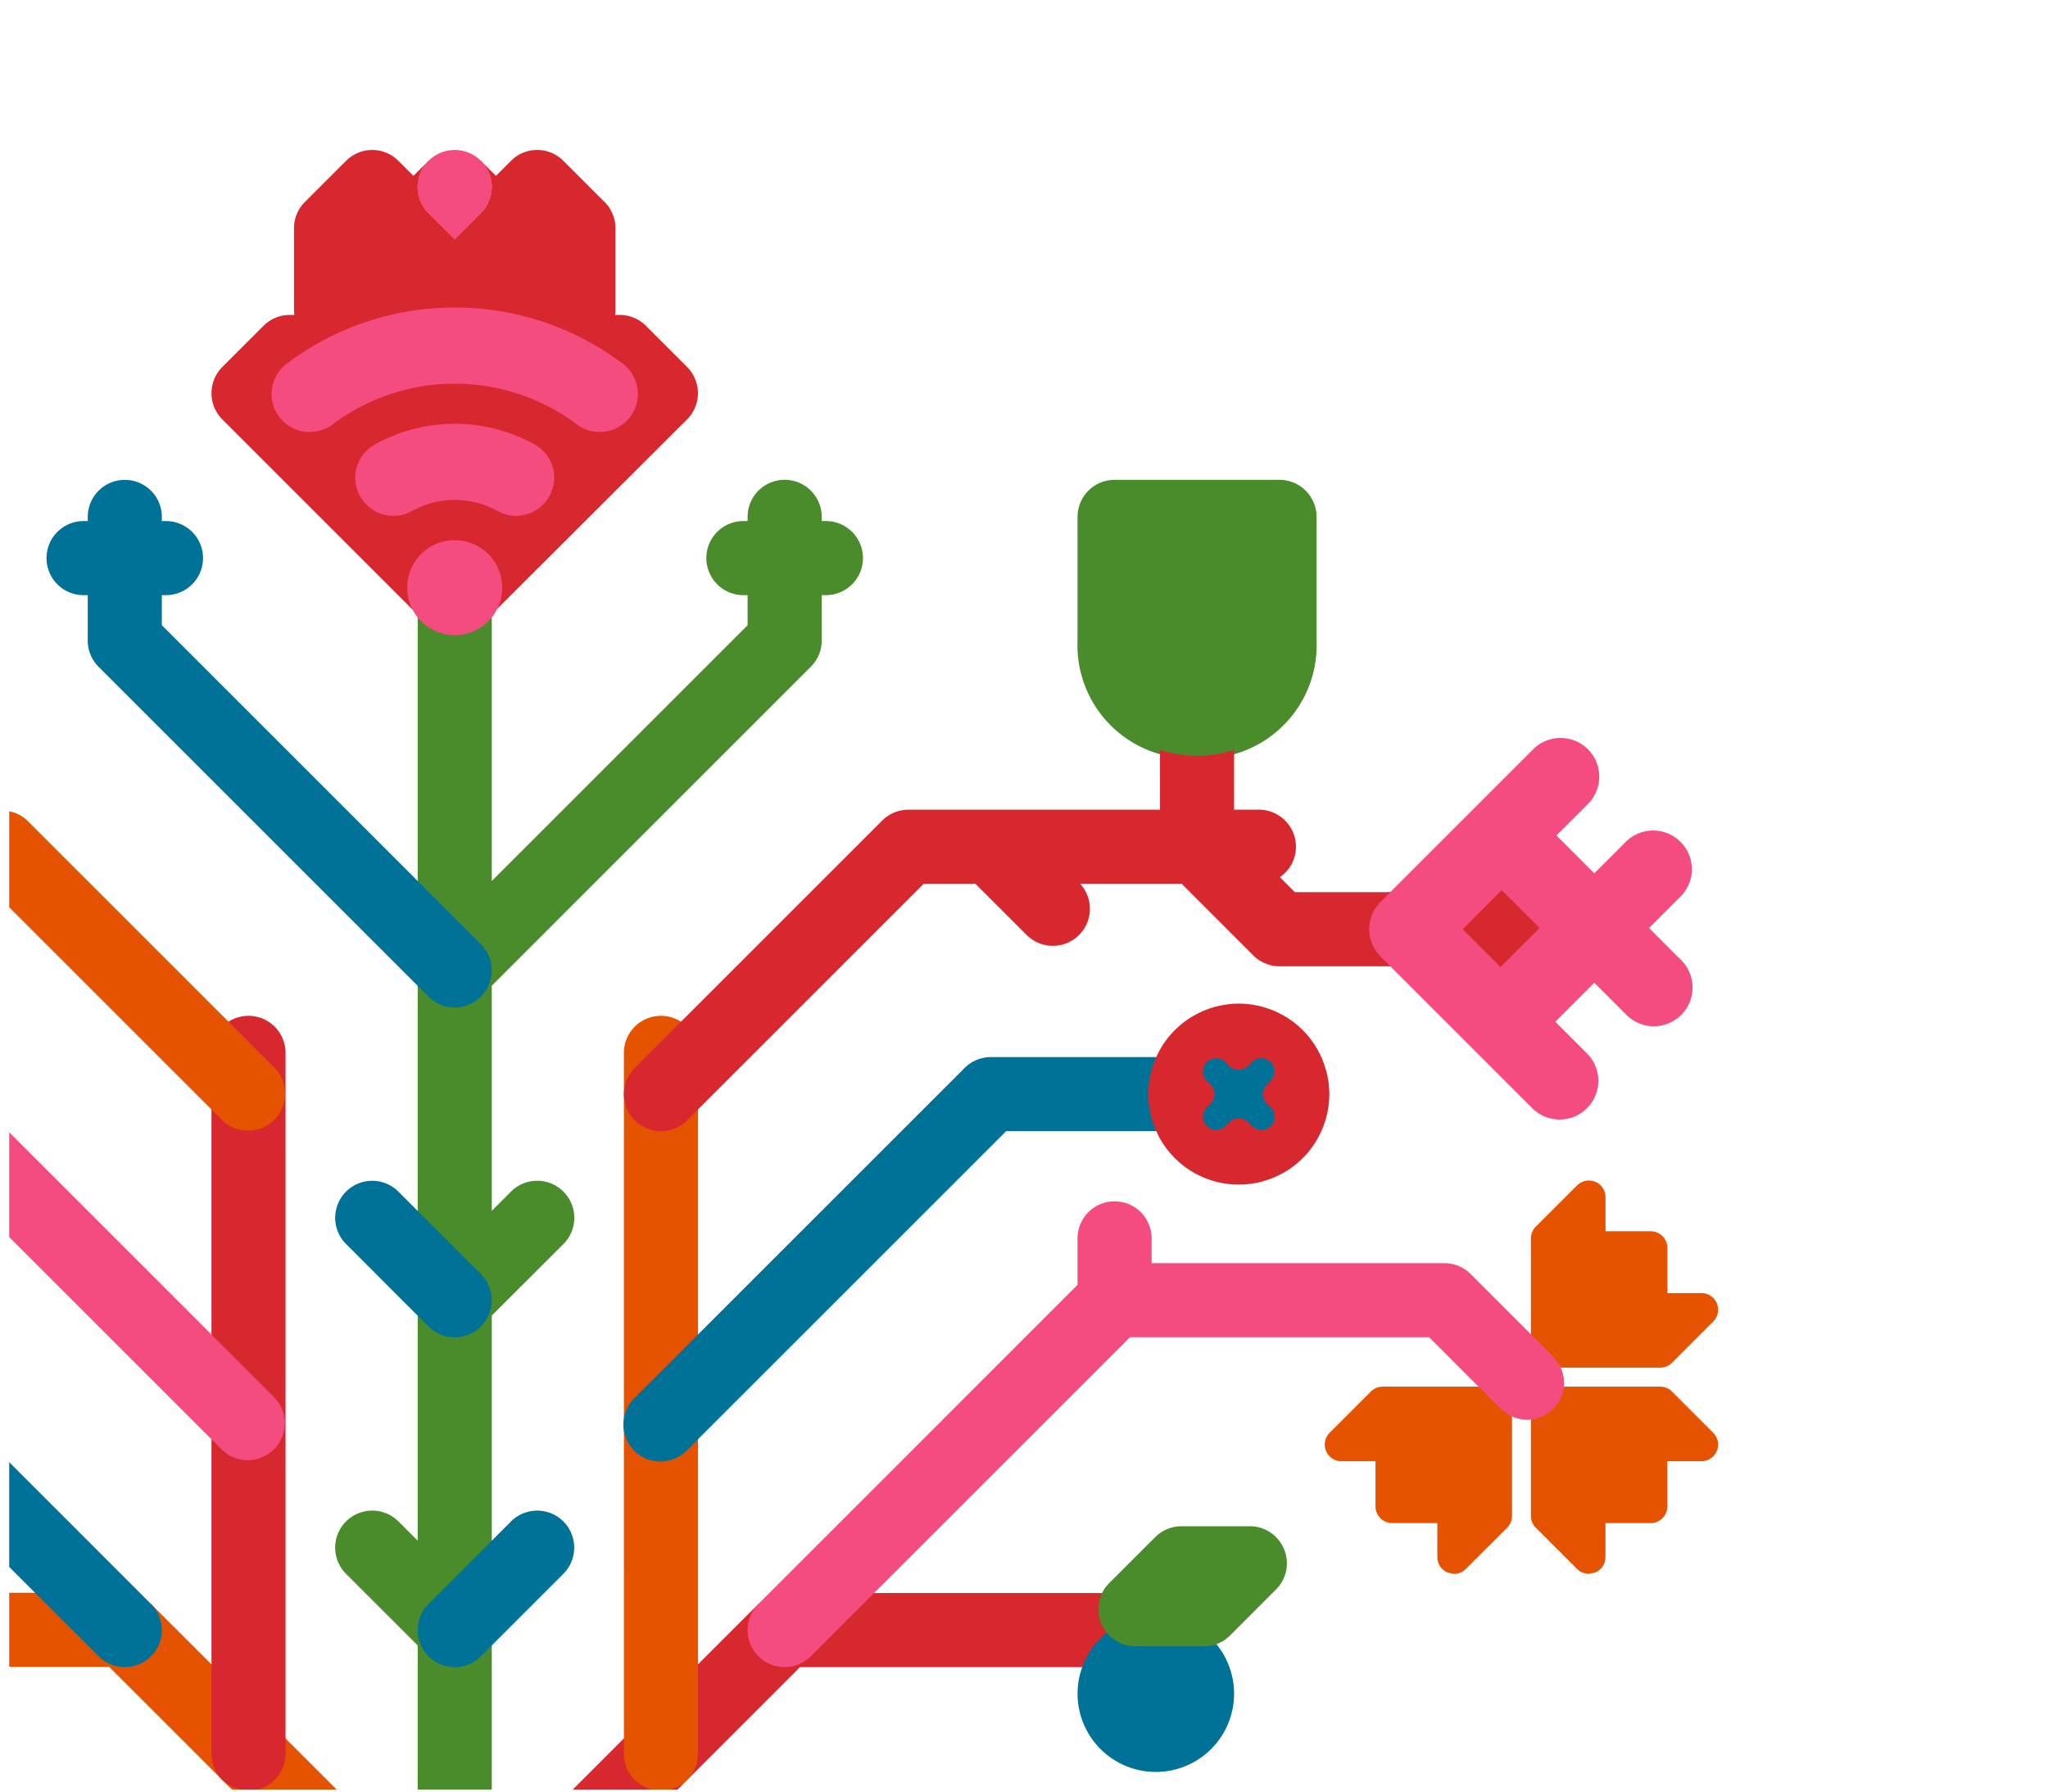 <svg xmlns="http://www.w3.org/2000/svg" viewBox="0 0 80 70">
  <g>
    <g>
      <path d="M9.057,69.921h4.094l-7.265-7.265-.059.059-.058.059a1.281,1.281,0,0,1-.906,2.186A1.27,1.27,0,0,1,3.957,64.585l-2.353-2.353H.36v2.894H4.262Z" fill="#e65300"/>
      <polygon points="17.275 64.963 17.248 65.042 17.347 65.077 17.374 64.997 17.387 64.96 17.38 65 17.363 65.081 17.617 65.129 17.633 65.049 17.628 65.132 17.659 65.133 17.758 65.137 17.763 65.054 17.766 64.971 17.667 64.967 17.662 65.05 17.667 64.967 17.641 64.966 17.4 64.92 17.402 64.92 17.301 64.885 17.275 64.963" fill="#27a538"/>
      <g>
        <path d="M18.668,49.897a1.283,1.283,0,0,1,0,1.811l.045.045-.045-.045a1.27,1.27,0,0,1-.906.375v.167a1.433,1.433,0,0,0,1.023-.424V51.825l.425-.422V47.309L17.645,48.874Z" fill="#27a538"/>
        <path d="M16.857,64.596l-.059.059-.001-.001.058-.06a1.282,1.282,0,0,1,.002-1.809l1.023-1.023L16.316,60.197v4.093l.421.422.002.002.057-.059.001.001-.059.059a1.42,1.42,0,0,0,.479.318l.031-.077.031-.077a1.251,1.251,0,0,1-.424-.281Z" fill="#27a538"/>
      </g>
      <rect x="29.202" y="20.358" width="2.894" height="2.894" fill="#27a538"/>
      <g>
        <path d="M43.403,63.754a1.281,1.281,0,0,1-.228-1.394l.052-.117H33.908l-2.353,2.353a1.28,1.28,0,0,1-1.811,0,1.283,1.283,0,0,1-.001-1.809l.001-.002-.117-.118-7.254,7.254h4.094l4.784-4.784H42.449l.02-.052a2.928,2.928,0,0,1,.923-1.21l.072-.054Z" fill="#d7282f"/>
        <rect x="18.785" y="6.284" width="0.001" height="0.001" fill="#d7282f"/>
        <path d="M19.21,7.308a1.433,1.433,0,0,1-.425,1.021L17.762,9.353l-.161-.161.14-.13.93-.852a1.281,1.281,0,0,0,0-1.807l-.003-.001L18.784,6.285h.001l-.056.057.057-.057A1.431,1.431,0,0,1,19.21,7.308Z" fill="#d7282f"/>
        <polygon points="19.21 23.783 19.21 24.002 18.703 24.508 18.802 24.189 18.802 24.188 19.21 23.783" fill="#d7282f"/>
        <path d="M24.37,68.159v.363a1.447,1.447,0,0,0,1.091,1.398h.713a1.447,1.447,0,0,0,1.091-1.398V65.266l.001-.001V43.111l-.542.544a1.282,1.282,0,0,1-1.811,0,1.33,1.33,0,0,1,.001-1.813l1.825-1.825-.08-.057a1.447,1.447,0,0,0-2.288,1.177l.001,27.022Z" fill="#e65300"/>
      </g>
      <polygon points="8.69 69.542 8.744 69.488 8.742 69.487 8.69 69.542" fill="#e65300"/>
      <g>
        <path d="M60.793,53.436h4.059a.649.649,0,0,0,.461-.19l1.61-1.611a.651.651,0,0,0-.461-1.112H65.132V48.759a.653.653,0,0,0-.653-.652H62.715V46.776a.649.649,0,0,0-.401-.602.657.657,0,0,0-.71.141l-1.612,1.611a.648.648,0,0,0-.191.461V52.368l.744.744Z" fill="#e65300"/>
        <path d="M57.99,54.179H54.01a.653.653,0,0,0-.462.191l-1.61,1.611a.652.652,0,0,0,.46,1.112H53.73v1.766a.651.651,0,0,0,.651.65h1.765v1.332a.651.651,0,0,0,.418.606l.218.043.017.003a.648.648,0,0,0,.46-.191l1.613-1.611a.652.652,0,0,0,.191-.46V55.17l-.319-.239Z" fill="#e65300"/>
        <path d="M66.923,55.98,65.313,54.369a.65.65,0,0,0-.46-.191H60.921l-.013.069a1.263,1.263,0,0,1-.227.529l-.124.149-.155.13a1.247,1.247,0,0,1-.533.229l-.068.012v3.933a.649.649,0,0,0,.19.459l1.611,1.61a.652.652,0,0,0,.461.192h.008l.241-.05a.649.649,0,0,0,.401-.602V59.51h1.765a.654.654,0,0,0,.653-.652V57.092h1.331a.651.651,0,0,0,.46-1.112Z" fill="#e65300"/>
        <path d="M50.199,40.114a1.447,1.447,0,0,0-2.046,0l-1.188,1.187H38.704a1.457,1.457,0,0,0-1.022.424l-10.584,10.583v.001l-2.303,2.304a1.447,1.447,0,1,0,2.046,2.046l.423-.424v-.001l12.041-12.04h7.786v-.641a1.282,1.282,0,0,1,1.28-1.281H50.088l.111-.112a1.448,1.448,0,0,0,0-2.047Z" fill="#007297"/>
        <path d="M49.982,18.748H43.538a1.449,1.449,0,0,0-1.447,1.447v4.833A4.424,4.424,0,0,0,45.313,29.469v.002l.059.018.005.001.102.029V29.517a4.663,4.663,0,0,0,2.562,0v.003l.107-.031.001-0.0.059-.018v-.002A4.425,4.425,0,0,0,51.429,25.028V20.195A1.449,1.449,0,0,0,49.982,18.748Z" fill="#4a8b2c"/>
        <path d="M48.371,42.106a1.449,1.449,0,0,0-1.447,1.447v.642h.641a1.437,1.437,0,0,0,.859-.285l.164-.138,1.666-1.666Z" fill="#86799c"/>
        <path d="M55.838,35.281a1.439,1.439,0,0,0-1.023-.424h-.599l-.425.424a1.451,1.451,0,0,0,.001,2.047l.424.423H54.815a1.447,1.447,0,0,0,1.023-2.47Z" fill="#ce738e"/>
        <path d="M60.968,53.436h.034l-.097-.127-.022-.039h-.008l-.205-.268-.869-.87v0l-2.354-2.353a1.446,1.446,0,0,0-1.022-.425H44.985v-.969a1.447,1.447,0,0,0-2.894,0v1.816l-12.464,12.465h0a1.451,1.451,0,0,0,0,2.046,1.448,1.448,0,0,0,2.046,0l2.47-2.47h-0l9.995-9.994H55.826l1.928,1.929H57.754l.879.877.261.197v.007l.038.022.128.097v-.035a1.444,1.444,0,0,0,.587.128,1.417,1.417,0,0,0,.155-.01V55.466l.085-.016.013-.002.068-.012v-.004a1.397,1.397,0,0,0,.539-.246l.168-.144.139-.163a1.444,1.444,0,0,0,.243-.535h.005l.011-.065.001-.004.018-.098H61.085A1.461,1.461,0,0,0,60.968,53.436Z" fill="#f44c7f"/>
        <path d="M27.264,15.361a1.443,1.443,0,0,1-.423,1.024L19.424,23.788l-.214.214v-.22l-.408.405.242-.782-.026-.243-.073-.239-.119-.22-.074-.101-.085-.091-.908.012v.003l-1.023.126-.106.165-.095.23-.046.246-.008.123a1.275,1.275,0,0,0,.353.884l-.519-.519v.234l-.201-.201L8.684,16.385a1.441,1.441,0,0,1-.423-1.024,1.46,1.46,0,0,1,.423-1.023L10.296,12.727a1.455,1.455,0,0,1,1.023-.423h.179l-.013-.157V8.918a1.437,1.437,0,0,1,.422-1.024l1.611-1.61a1.444,1.444,0,0,1,2.045,0l.587.587.589-.587a1.444,1.444,0,0,0,0,2.045l.861.863.161.161,1.023-1.024A1.444,1.444,0,0,0,18.786,6.285h.001l.586.586.587-.587a1.445,1.445,0,0,1,2.047,0l1.611,1.61A1.439,1.439,0,0,1,24.041,8.918v3.222l-.015.164h.179a1.441,1.441,0,0,1,1.024.423l1.611,1.611A1.462,1.462,0,0,1,27.264,15.361Z" fill="#d7282f"/>
        <polygon points="16.856 24.322 16.739 24.439 16.316 24.016 16.316 23.781 16.835 24.3 16.856 24.322" fill="#d7282f"/>
        <path d="M17.759,9.079v.271l-.159-.159-.861-.863a1.444,1.444,0,0,1,0-2.045l.06.058.058.06a1.279,1.279,0,0,0,0,1.811l.884.849Z" fill="#d7282f"/>
        <path d="M19.21,7.308a1.433,1.433,0,0,1-.425,1.021L17.762,9.353l-.161-.161-.861-.863a1.446,1.446,0,0,1,2.045-2.045V6.285h.001A1.431,1.431,0,0,1,19.21,7.308Z" fill="#f44c7f"/>
        <path d="M9.456,69.921h.608a1.447,1.447,0,0,0,1.091-1.398v-.598l-.001-.001V41.136a1.447,1.447,0,0,0-2.287-1.177L8.787,40.017l1.826,1.825a1.273,1.273,0,0,1,.375.898v.016a1.281,1.281,0,0,1-2.186.899l-.541-.544V65.031l-0-0v3.492a1.438,1.438,0,0,0,.424,1.024A1.418,1.418,0,0,0,9.456,69.921Z" fill="#d7282f"/>
        <path d="M10.731,41.725l-1.806-1.805-0.0 0L1.065,32.059a1.416,1.416,0,0,0-.705-.361v3.749l7.994,7.993.332.332a1.447,1.447,0,0,0,2.045-2.047Z" fill="#e65300"/>
        <path d="M53.908,37.21a1.284,1.284,0,0,1,0-1.811l.542-.541H50.581l-.587-.586a1.431,1.431,0,0,0,.629-1.189A1.448,1.448,0,0,0,49.176,31.635h-.969V29.298L48.1,29.33a4.582,4.582,0,0,1-2.68,0l-.107-.032v2.338H38.706l-.002-0-.002 0H35.483a1.452,1.452,0,0,0-1.022.424l-7.86,7.86-.001-0-1.805,1.806a1.447,1.447,0,1,0,2.047,2.047l.286-.287,8.955-8.955H38.105l1.992,1.992a1.446,1.446,0,0,0,2.096-1.992H46.161l2.796,2.798a1.442,1.442,0,0,0,1.024.424h4.47Z" fill="#d7282f"/>
        <path d="M10.73,54.612,8.261,52.142v.001l-7.901-7.902v4.094L8.427,56.401v-.001l.258.258a1.447,1.447,0,0,0,2.045-2.046Z" fill="#f44c7f"/>
        <path d="M5.898,62.668l-.005-.004 0-0-.001-.001L.36,57.129v4.093L1.381,62.244H1.381l2.47,2.47a1.447,1.447,0,0,0,2.046-2.047Z" fill="#007297"/>
        <path d="M16.316,64.29v5.631h2.894V51.402l2.8-2.797a1.448,1.448,0,0,0-1.025-2.471A1.436,1.436,0,0,0,19.961,46.558l-.751.751V38.516h.001v-.003l12.462-12.463a1.434,1.434,0,0,0,.425-1.023V23.253h.164a1.447,1.447,0,0,0,0-2.895h-.164v-.164a1.447,1.447,0,1,0-2.895,0v.164h-.164a1.447,1.447,0,0,0,0,2.895h.164v1.175l-9.993,9.993V23.783l-.408.405v.001l-.135.134a1.281,1.281,0,0,1-1.81,0h-.001l-.021-.023-.519-.519V60.196l-.752-.751a1.447,1.447,0,1,0-2.047,2.047Z" fill="#4a8b2c"/>
        <path d="M47.435,64.144l-.034-.038-.05.013a1.28,1.28,0,0,1-.34.047H44.745l-.011-.021-.003.01h-.382a1.284,1.284,0,0,1-.939-.412l-.052-.056-.061.047a3.084,3.084,0,0,0-.958,1.237h-.003l-.022.052c-.005.012-.008.025-.013.038l-.027.065h.004a3.057,3.057,0,1,0,5.156-.982Z" fill="#007297"/>
        <path d="M50.157,60.525a1.444,1.444,0,0,0-1.337-.893H46.15a1.455,1.455,0,0,0-1.022.424l-1.807,1.806a1.46,1.46,0,0,0-.267.371h-.002l-.019.042-.01.019-.052.117h.009a1.45,1.45,0,0,0,.033,1.017,1.467,1.467,0,0,0,.216.359l-.003.003.062.067 0.0 0.0.052.056.003-.002a1.449,1.449,0,0,0,1.008.412h.482l.004.007.003-.006h2.182a1.433,1.433,0,0,0,.316-.039l.01.011.05-.015c.04-.011.079-.026.118-.041l.016-.004-.001-.001a1.441,1.441,0,0,0,.507-.324l1.806-1.807A1.443,1.443,0,0,0,50.157,60.525Z" fill="#4a8b2c"/>
      </g>
    </g>
    <g>
      <rect x="56.165" y="33.49" width="5.628" height="5.628" transform="translate(-8.396 52.338) rotate(-45)" fill="#d7282f"/>
      <path d="M65.672,37.515l-1.256-1.256,1.211-1.211a1.512,1.512,0,1,0-2.138-2.138l-1.211,1.211L60.799,32.642l1.211-1.211a1.512,1.512,0,1,0-2.138-2.138l-2.28,2.28h0l0,0-3.662,3.662A1.512,1.512,0,0,0,53.93,37.374l5.942,5.942a1.512,1.512,0,0,0,2.138-2.138L60.755,39.921l1.523-1.523,1.256,1.256A1.512,1.512,0,0,0,65.672,37.515Zm-7.056.268-1.479-1.479,1.523-1.523,1.479,1.479Z" fill="#f44c7f"/>
    </g>
    <g>
      <path d="M48.39,46.283a3.303,3.303,0,0,1-.347-.017,3.119,3.119,0,0,1-.344-.05c-.112-.022-.225-.052-.337-.085-.11-.035-.219-.072-.324-.117-.107-.045-.212-.095-.314-.147-.1-.055-.199-.115-.297-.177-.095-.065-.19-.135-.279-.207a3.296,3.296,0,0,1-.257-.235,3.341,3.341,0,0,1-.235-.257,3.971,3.971,0,0,1-.384-.576c-.052-.102-.102-.207-.147-.314-.042-.105-.082-.215-.117-.324-.032-.11-.062-.225-.084-.337a3.153,3.153,0,0,1-.05-.342,3.287,3.287,0,0,1-.02-.349,3.253,3.253,0,0,1,.02-.347,3.286,3.286,0,0,1,.05-.344c.022-.112.052-.224.084-.334.035-.11.075-.22.117-.327.045-.107.095-.212.147-.312.055-.102.115-.202.177-.299.065-.095.135-.189.207-.279a3.226,3.226,0,0,1,.235-.257,3.263,3.263,0,0,1,.257-.235c.09-.072.185-.142.279-.205a3.359,3.359,0,0,1,.297-.177q.153-.083.314-.15c.105-.042.215-.082.324-.115a3.329,3.329,0,0,1,.337-.085c.113-.023.23-.04.344-.053a3.613,3.613,0,0,1,.694,0q.172.019.344.053a3.112,3.112,0,0,1,.334.085c.11.033.219.072.327.115a3.255,3.255,0,0,1,.312.15,3.092,3.092,0,0,1,.299.177c.095.063.19.132.279.205.09.075.174.152.257.235.082.082.159.167.235.257.072.09.142.185.205.279a3.115,3.115,0,0,1,.177.299,3.24,3.24,0,0,1,.15.312c.042.107.082.217.115.327a3.206,3.206,0,0,1,.085.334,2.811,2.811,0,0,1,.052.344,3.254,3.254,0,0,1,.018.347,3.289,3.289,0,0,1-.018.349,2.777,2.777,0,0,1-.052.342,3.25,3.25,0,0,1-.085.337c-.033.11-.072.219-.115.324-.045.107-.095.212-.15.314a2.796,2.796,0,0,1-.177.297,3.206,3.206,0,0,1-.205.279,3.339,3.339,0,0,1-.235.257c-.083.082-.17.162-.257.235-.089.072-.184.142-.279.207-.097.062-.197.122-.299.177-.1.052-.205.102-.312.147-.107.045-.217.082-.327.117-.109.033-.222.062-.334.085a3.179,3.179,0,0,1-.344.05,3.302,3.302,0,0,1-.347.017Z" fill="#d7282f"/>
      <path d="M49.493,42.371l.132-.132a.527.527,0,0,0,.098-.629.516.516,0,0,0-.814-.112l-.144.145a.533.533,0,0,1-.754,0l-.132-.132a.525.525,0,0,0-.628-.098.516.516,0,0,0-.112.813l.145.145a.533.533,0,0,1,0,.754l-.132.132a.527.527,0,0,0-.098.629.517.517,0,0,0,.814.112l.145-.145a.533.533,0,0,1,.754,0l.132.132a.526.526,0,0,0,.629.098.516.516,0,0,0,.112-.813l-.144-.145a.533.533,0,0,1,0-.754Z" fill="#007297"/>
    </g>
    <path d="M19.618,22.961a1.856,1.856,0,1,1-2.026-1.848q.081-.008.167-.008h.003A1.856,1.856,0,0,1,19.618,22.961Z" fill="#f44c7f"/>
    <g>
      <path d="M24.915,15.394a1.482,1.482,0,0,1-.435,1.053,1.5,1.5,0,0,1-1.961.126,7.921,7.921,0,0,0-4.756-1.581h-.003c-.056,0-.111,0-.167.001A7.924,7.924,0,0,0,13.007,16.573a1.532,1.532,0,0,1-.916.306,1.473,1.473,0,0,1-1.045-.431,1.488,1.488,0,0,1,.155-2.24,10.882,10.882,0,0,1,6.392-2.191c.056-.001.111-.001.167-.001h.003a10.875,10.875,0,0,1,6.561,2.192A1.477,1.477,0,0,1,24.915,15.394Z" fill="#f44c7f"/>
      <path d="M21.21,19.717l-.001.001a1.475,1.475,0,0,1-1.758.257,3.436,3.436,0,0,0-1.688-.441h-.003q-.083,0-.167.004a3.442,3.442,0,0,0-1.519.437,1.474,1.474,0,0,1-1.757-.257l-.001-.001a1.482,1.482,0,0,1,.304-2.338,6.396,6.396,0,0,1,2.973-.819c.056-.001.111-.003.167-.003h.003a6.401,6.401,0,0,1,3.144.822A1.483,1.483,0,0,1,21.21,19.717Z" fill="#f44c7f"/>
    </g>
    <path d="M22.008,59.445a1.449,1.449,0,0,0-2.047,0l-.892.892L17.762,61.644h0l-.053.053-.064.064,0,0-.906.906a1.446,1.446,0,0,0,.481,2.364l.144.05.264.05.134.005v.001a1.432,1.432,0,0,0,.998-.401l.025-.023 0-0.0 0-0.0.258-.258v0l.114-.114.052-.052v0l2.798-2.798A1.451,1.451,0,0,0,22.008,59.445Z" fill="#007297"/>
    <path d="M18.785,49.779l-.968-.966-1.502-1.503v.001l-.752-.752a1.447,1.447,0,1,0-2.046,2.047l2.964,2.964v-0l.257.257a1.447,1.447,0,1,0,2.046-2.047Z" fill="#007297"/>
    <path d="M18.785,36.892l-.959-.959L16.316,34.422v.001L6.322,24.428V23.253h0v-0h.162a1.447,1.447,0,1,0,0-2.894H6.322v-.163a1.447,1.447,0,1,0-2.894,0v.163H3.264a1.447,1.447,0,0,0,0,2.894h.164v1.775a1.437,1.437,0,0,0,.423,1.024L16.481,38.681v-.001l.258.258a1.447,1.447,0,1,0,2.046-2.047Z" fill="#007297"/>
  </g>
</svg>
